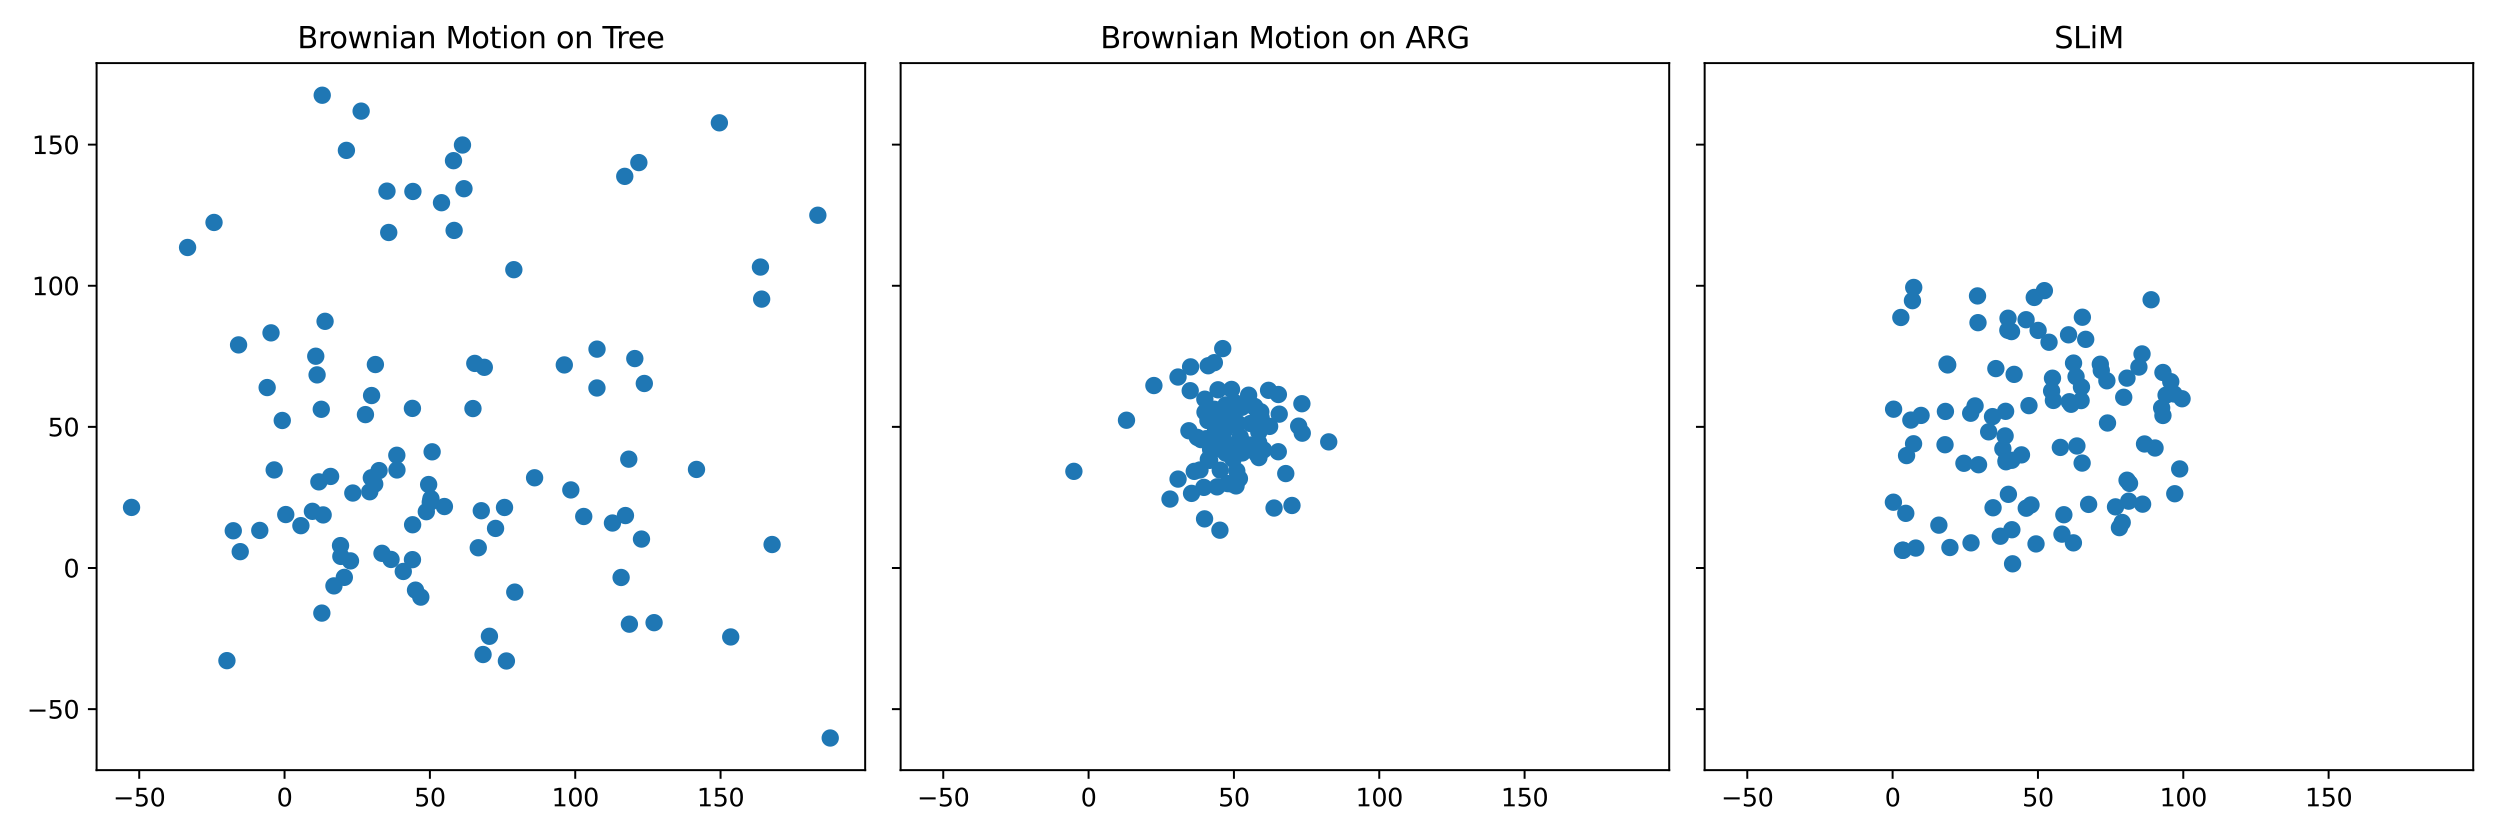 <?xml version="1.0" encoding="utf-8" standalone="no"?>
<!DOCTYPE svg PUBLIC "-//W3C//DTD SVG 1.1//EN"
  "http://www.w3.org/Graphics/SVG/1.1/DTD/svg11.dtd">
<svg xmlns:xlink="http://www.w3.org/1999/xlink" width="1008pt" height="338.4pt" viewBox="0 0 1008 338.4" xmlns="http://www.w3.org/2000/svg" version="1.1">
 <defs>
  <style type="text/css">*{stroke-linejoin: round; stroke-linecap: butt}</style>
 </defs>
 <g id="figure_1">
  <g id="patch_1">
   <path d="M 0 338.4 
L 1008 338.4 
L 1008 0 
L 0 0 
z
" style="fill: #ffffff"/>
  </g>
  <g id="axes_1">
   <g id="patch_2">
    <path d="M 38.95 310.52 
L 348.833 310.52 
L 348.833 25.44 
L 38.95 25.44 
z
" style="fill: #ffffff"/>
   </g>
   <g id="PathCollection_1">
    <defs>
     <path id="m8c7a6b0a74" d="M 0 3 
C 0.796 3 1.559 2.684 2.121 2.121 
C 2.684 1.559 3 0.796 3 0 
C 3 -0.796 2.684 -1.559 2.121 -2.121 
C 1.559 -2.684 0.796 -3 0 -3 
C -0.796 -3 -1.559 -2.684 -2.121 -2.121 
C -2.684 -1.559 -3 -0.796 -3 0 
C -3 0.796 -2.684 1.559 -2.121 2.121 
C -1.559 2.684 -0.796 3 0 3 
z
" style="stroke: #1f77b4"/>
    </defs>
    <g clip-path="url(#p01e531f5da)">
     <use xlink:href="#m8c7a6b0a74" x="134.645" y="236.227" style="fill: #1f77b4; stroke: #1f77b4"/>
     <use xlink:href="#m8c7a6b0a74" x="251.903" y="71.11" style="fill: #1f77b4; stroke: #1f77b4"/>
     <use xlink:href="#m8c7a6b0a74" x="125.964" y="206.168" style="fill: #1f77b4; stroke: #1f77b4"/>
     <use xlink:href="#m8c7a6b0a74" x="230.157" y="197.541" style="fill: #1f77b4; stroke: #1f77b4"/>
     <use xlink:href="#m8c7a6b0a74" x="179.183" y="204.231" style="fill: #1f77b4; stroke: #1f77b4"/>
     <use xlink:href="#m8c7a6b0a74" x="192.837" y="220.854" style="fill: #1f77b4; stroke: #1f77b4"/>
     <use xlink:href="#m8c7a6b0a74" x="113.808" y="169.538" style="fill: #1f77b4; stroke: #1f77b4"/>
     <use xlink:href="#m8c7a6b0a74" x="186.469" y="58.467" style="fill: #1f77b4; stroke: #1f77b4"/>
     <use xlink:href="#m8c7a6b0a74" x="121.318" y="211.947" style="fill: #1f77b4; stroke: #1f77b4"/>
     <use xlink:href="#m8c7a6b0a74" x="156.738" y="93.738" style="fill: #1f77b4; stroke: #1f77b4"/>
     <use xlink:href="#m8c7a6b0a74" x="167.536" y="237.945" style="fill: #1f77b4; stroke: #1f77b4"/>
     <use xlink:href="#m8c7a6b0a74" x="207.18" y="108.737" style="fill: #1f77b4; stroke: #1f77b4"/>
     <use xlink:href="#m8c7a6b0a74" x="131.069" y="129.558" style="fill: #1f77b4; stroke: #1f77b4"/>
     <use xlink:href="#m8c7a6b0a74" x="194.055" y="205.924" style="fill: #1f77b4; stroke: #1f77b4"/>
     <use xlink:href="#m8c7a6b0a74" x="240.716" y="140.774" style="fill: #1f77b4; stroke: #1f77b4"/>
     <use xlink:href="#m8c7a6b0a74" x="91.498" y="266.372" style="fill: #1f77b4; stroke: #1f77b4"/>
     <use xlink:href="#m8c7a6b0a74" x="115.221" y="207.466" style="fill: #1f77b4; stroke: #1f77b4"/>
     <use xlink:href="#m8c7a6b0a74" x="280.826" y="189.275" style="fill: #1f77b4; stroke: #1f77b4"/>
     <use xlink:href="#m8c7a6b0a74" x="139.672" y="60.631" style="fill: #1f77b4; stroke: #1f77b4"/>
     <use xlink:href="#m8c7a6b0a74" x="174.234" y="182.175" style="fill: #1f77b4; stroke: #1f77b4"/>
     <use xlink:href="#m8c7a6b0a74" x="147.345" y="167.17" style="fill: #1f77b4; stroke: #1f77b4"/>
     <use xlink:href="#m8c7a6b0a74" x="157.662" y="225.567" style="fill: #1f77b4; stroke: #1f77b4"/>
     <use xlink:href="#m8c7a6b0a74" x="235.363" y="208.247" style="fill: #1f77b4; stroke: #1f77b4"/>
     <use xlink:href="#m8c7a6b0a74" x="149.717" y="192.642" style="fill: #1f77b4; stroke: #1f77b4"/>
     <use xlink:href="#m8c7a6b0a74" x="190.698" y="164.731" style="fill: #1f77b4; stroke: #1f77b4"/>
     <use xlink:href="#m8c7a6b0a74" x="129.922" y="38.398" style="fill: #1f77b4; stroke: #1f77b4"/>
     <use xlink:href="#m8c7a6b0a74" x="169.67" y="240.756" style="fill: #1f77b4; stroke: #1f77b4"/>
     <use xlink:href="#m8c7a6b0a74" x="182.853" y="64.783" style="fill: #1f77b4; stroke: #1f77b4"/>
     <use xlink:href="#m8c7a6b0a74" x="171.889" y="206.314" style="fill: #1f77b4; stroke: #1f77b4"/>
     <use xlink:href="#m8c7a6b0a74" x="94.057" y="214.001" style="fill: #1f77b4; stroke: #1f77b4"/>
     <use xlink:href="#m8c7a6b0a74" x="253.522" y="185.136" style="fill: #1f77b4; stroke: #1f77b4"/>
     <use xlink:href="#m8c7a6b0a74" x="145.612" y="44.806" style="fill: #1f77b4; stroke: #1f77b4"/>
     <use xlink:href="#m8c7a6b0a74" x="166.481" y="77.196" style="fill: #1f77b4; stroke: #1f77b4"/>
     <use xlink:href="#m8c7a6b0a74" x="173.484" y="202.505" style="fill: #1f77b4; stroke: #1f77b4"/>
     <use xlink:href="#m8c7a6b0a74" x="204.184" y="266.51" style="fill: #1f77b4; stroke: #1f77b4"/>
     <use xlink:href="#m8c7a6b0a74" x="138.832" y="232.797" style="fill: #1f77b4; stroke: #1f77b4"/>
     <use xlink:href="#m8c7a6b0a74" x="173.764" y="201.065" style="fill: #1f77b4; stroke: #1f77b4"/>
     <use xlink:href="#m8c7a6b0a74" x="199.807" y="213.055" style="fill: #1f77b4; stroke: #1f77b4"/>
     <use xlink:href="#m8c7a6b0a74" x="263.725" y="251.058" style="fill: #1f77b4; stroke: #1f77b4"/>
     <use xlink:href="#m8c7a6b0a74" x="162.601" y="230.412" style="fill: #1f77b4; stroke: #1f77b4"/>
     <use xlink:href="#m8c7a6b0a74" x="133.301" y="192.1" style="fill: #1f77b4; stroke: #1f77b4"/>
     <use xlink:href="#m8c7a6b0a74" x="156.029" y="77.065" style="fill: #1f77b4; stroke: #1f77b4"/>
     <use xlink:href="#m8c7a6b0a74" x="151.086" y="195.172" style="fill: #1f77b4; stroke: #1f77b4"/>
     <use xlink:href="#m8c7a6b0a74" x="191.439" y="146.526" style="fill: #1f77b4; stroke: #1f77b4"/>
     <use xlink:href="#m8c7a6b0a74" x="172.831" y="195.365" style="fill: #1f77b4; stroke: #1f77b4"/>
     <use xlink:href="#m8c7a6b0a74" x="307.096" y="120.602" style="fill: #1f77b4; stroke: #1f77b4"/>
     <use xlink:href="#m8c7a6b0a74" x="246.943" y="210.882" style="fill: #1f77b4; stroke: #1f77b4"/>
     <use xlink:href="#m8c7a6b0a74" x="86.293" y="89.692" style="fill: #1f77b4; stroke: #1f77b4"/>
     <use xlink:href="#m8c7a6b0a74" x="141.322" y="226.154" style="fill: #1f77b4; stroke: #1f77b4"/>
     <use xlink:href="#m8c7a6b0a74" x="109.274" y="134.209" style="fill: #1f77b4; stroke: #1f77b4"/>
     <use xlink:href="#m8c7a6b0a74" x="329.757" y="86.783" style="fill: #1f77b4; stroke: #1f77b4"/>
     <use xlink:href="#m8c7a6b0a74" x="166.367" y="211.577" style="fill: #1f77b4; stroke: #1f77b4"/>
     <use xlink:href="#m8c7a6b0a74" x="142.257" y="198.791" style="fill: #1f77b4; stroke: #1f77b4"/>
     <use xlink:href="#m8c7a6b0a74" x="240.688" y="156.432" style="fill: #1f77b4; stroke: #1f77b4"/>
     <use xlink:href="#m8c7a6b0a74" x="137.3" y="219.978" style="fill: #1f77b4; stroke: #1f77b4"/>
     <use xlink:href="#m8c7a6b0a74" x="203.42" y="204.611" style="fill: #1f77b4; stroke: #1f77b4"/>
     <use xlink:href="#m8c7a6b0a74" x="311.308" y="219.549" style="fill: #1f77b4; stroke: #1f77b4"/>
     <use xlink:href="#m8c7a6b0a74" x="166.305" y="225.649" style="fill: #1f77b4; stroke: #1f77b4"/>
     <use xlink:href="#m8c7a6b0a74" x="130.293" y="207.614" style="fill: #1f77b4; stroke: #1f77b4"/>
     <use xlink:href="#m8c7a6b0a74" x="96.192" y="139.063" style="fill: #1f77b4; stroke: #1f77b4"/>
     <use xlink:href="#m8c7a6b0a74" x="294.628" y="256.817" style="fill: #1f77b4; stroke: #1f77b4"/>
     <use xlink:href="#m8c7a6b0a74" x="187.07" y="76.086" style="fill: #1f77b4; stroke: #1f77b4"/>
     <use xlink:href="#m8c7a6b0a74" x="253.77" y="251.667" style="fill: #1f77b4; stroke: #1f77b4"/>
     <use xlink:href="#m8c7a6b0a74" x="178.015" y="81.73" style="fill: #1f77b4; stroke: #1f77b4"/>
     <use xlink:href="#m8c7a6b0a74" x="207.556" y="238.74" style="fill: #1f77b4; stroke: #1f77b4"/>
     <use xlink:href="#m8c7a6b0a74" x="252.18" y="207.867" style="fill: #1f77b4; stroke: #1f77b4"/>
     <use xlink:href="#m8c7a6b0a74" x="255.956" y="144.572" style="fill: #1f77b4; stroke: #1f77b4"/>
     <use xlink:href="#m8c7a6b0a74" x="194.763" y="263.905" style="fill: #1f77b4; stroke: #1f77b4"/>
     <use xlink:href="#m8c7a6b0a74" x="53.036" y="204.587" style="fill: #1f77b4; stroke: #1f77b4"/>
     <use xlink:href="#m8c7a6b0a74" x="107.718" y="156.264" style="fill: #1f77b4; stroke: #1f77b4"/>
     <use xlink:href="#m8c7a6b0a74" x="183.105" y="92.907" style="fill: #1f77b4; stroke: #1f77b4"/>
     <use xlink:href="#m8c7a6b0a74" x="128.575" y="194.284" style="fill: #1f77b4; stroke: #1f77b4"/>
     <use xlink:href="#m8c7a6b0a74" x="227.527" y="147.137" style="fill: #1f77b4; stroke: #1f77b4"/>
     <use xlink:href="#m8c7a6b0a74" x="104.743" y="213.869" style="fill: #1f77b4; stroke: #1f77b4"/>
     <use xlink:href="#m8c7a6b0a74" x="129.537" y="165.028" style="fill: #1f77b4; stroke: #1f77b4"/>
     <use xlink:href="#m8c7a6b0a74" x="151.354" y="146.98" style="fill: #1f77b4; stroke: #1f77b4"/>
     <use xlink:href="#m8c7a6b0a74" x="75.632" y="99.787" style="fill: #1f77b4; stroke: #1f77b4"/>
     <use xlink:href="#m8c7a6b0a74" x="110.556" y="189.479" style="fill: #1f77b4; stroke: #1f77b4"/>
     <use xlink:href="#m8c7a6b0a74" x="149.082" y="198.276" style="fill: #1f77b4; stroke: #1f77b4"/>
     <use xlink:href="#m8c7a6b0a74" x="127.314" y="143.632" style="fill: #1f77b4; stroke: #1f77b4"/>
     <use xlink:href="#m8c7a6b0a74" x="257.585" y="65.553" style="fill: #1f77b4; stroke: #1f77b4"/>
     <use xlink:href="#m8c7a6b0a74" x="195.27" y="148.1" style="fill: #1f77b4; stroke: #1f77b4"/>
     <use xlink:href="#m8c7a6b0a74" x="259.786" y="154.621" style="fill: #1f77b4; stroke: #1f77b4"/>
     <use xlink:href="#m8c7a6b0a74" x="215.548" y="192.642" style="fill: #1f77b4; stroke: #1f77b4"/>
     <use xlink:href="#m8c7a6b0a74" x="159.997" y="183.565" style="fill: #1f77b4; stroke: #1f77b4"/>
     <use xlink:href="#m8c7a6b0a74" x="290.051" y="49.518" style="fill: #1f77b4; stroke: #1f77b4"/>
     <use xlink:href="#m8c7a6b0a74" x="152.841" y="189.743" style="fill: #1f77b4; stroke: #1f77b4"/>
     <use xlink:href="#m8c7a6b0a74" x="160.048" y="189.487" style="fill: #1f77b4; stroke: #1f77b4"/>
     <use xlink:href="#m8c7a6b0a74" x="137.431" y="224.338" style="fill: #1f77b4; stroke: #1f77b4"/>
     <use xlink:href="#m8c7a6b0a74" x="166.287" y="164.663" style="fill: #1f77b4; stroke: #1f77b4"/>
     <use xlink:href="#m8c7a6b0a74" x="250.431" y="232.837" style="fill: #1f77b4; stroke: #1f77b4"/>
     <use xlink:href="#m8c7a6b0a74" x="96.86" y="222.424" style="fill: #1f77b4; stroke: #1f77b4"/>
     <use xlink:href="#m8c7a6b0a74" x="149.825" y="159.478" style="fill: #1f77b4; stroke: #1f77b4"/>
     <use xlink:href="#m8c7a6b0a74" x="127.848" y="151.151" style="fill: #1f77b4; stroke: #1f77b4"/>
     <use xlink:href="#m8c7a6b0a74" x="197.338" y="256.55" style="fill: #1f77b4; stroke: #1f77b4"/>
     <use xlink:href="#m8c7a6b0a74" x="334.748" y="297.562" style="fill: #1f77b4; stroke: #1f77b4"/>
     <use xlink:href="#m8c7a6b0a74" x="306.612" y="107.675" style="fill: #1f77b4; stroke: #1f77b4"/>
     <use xlink:href="#m8c7a6b0a74" x="129.766" y="247.2" style="fill: #1f77b4; stroke: #1f77b4"/>
     <use xlink:href="#m8c7a6b0a74" x="258.643" y="217.356" style="fill: #1f77b4; stroke: #1f77b4"/>
     <use xlink:href="#m8c7a6b0a74" x="154.012" y="223.098" style="fill: #1f77b4; stroke: #1f77b4"/>
    </g>
   </g>
   <g id="matplotlib.axis_1">
    <g id="xtick_1">
     <g id="line2d_1">
      <defs>
       <path id="m367eb79c1e" d="M 0 0 
L 0 3.5 
" style="stroke: #000000; stroke-width: 0.8"/>
      </defs>
      <g>
       <use xlink:href="#m367eb79c1e" x="56.135" y="310.52" style="stroke: #000000; stroke-width: 0.8"/>
      </g>
     </g>
     <g id="text_1">
      <!-- −50 -->
      <g transform="translate(45.582 325.118) scale(0.1 -0.1)">
       <defs>
        <path id="DejaVuSans-2212" d="M 678 2272 
L 4684 2272 
L 4684 1741 
L 678 1741 
L 678 2272 
z
" transform="scale(0.016)"/>
        <path id="DejaVuSans-35" d="M 691 4666 
L 3169 4666 
L 3169 4134 
L 1269 4134 
L 1269 2991 
Q 1406 3038 1543 3061 
Q 1681 3084 1819 3084 
Q 2600 3084 3056 2656 
Q 3513 2228 3513 1497 
Q 3513 744 3044 326 
Q 2575 -91 1722 -91 
Q 1428 -91 1123 -41 
Q 819 9 494 109 
L 494 744 
Q 775 591 1075 516 
Q 1375 441 1709 441 
Q 2250 441 2565 725 
Q 2881 1009 2881 1497 
Q 2881 1984 2565 2268 
Q 2250 2553 1709 2553 
Q 1456 2553 1204 2497 
Q 953 2441 691 2322 
L 691 4666 
z
" transform="scale(0.016)"/>
        <path id="DejaVuSans-30" d="M 2034 4250 
Q 1547 4250 1301 3770 
Q 1056 3291 1056 2328 
Q 1056 1369 1301 889 
Q 1547 409 2034 409 
Q 2525 409 2770 889 
Q 3016 1369 3016 2328 
Q 3016 3291 2770 3770 
Q 2525 4250 2034 4250 
z
M 2034 4750 
Q 2819 4750 3233 4129 
Q 3647 3509 3647 2328 
Q 3647 1150 3233 529 
Q 2819 -91 2034 -91 
Q 1250 -91 836 529 
Q 422 1150 422 2328 
Q 422 3509 836 4129 
Q 1250 4750 2034 4750 
z
" transform="scale(0.016)"/>
       </defs>
       <use xlink:href="#DejaVuSans-2212"/>
       <use xlink:href="#DejaVuSans-35" x="83.789"/>
       <use xlink:href="#DejaVuSans-30" x="147.412"/>
      </g>
     </g>
    </g>
    <g id="xtick_2">
     <g id="line2d_2">
      <g>
       <use xlink:href="#m367eb79c1e" x="114.734" y="310.52" style="stroke: #000000; stroke-width: 0.8"/>
      </g>
     </g>
     <g id="text_2">
      <!-- 0 -->
      <g transform="translate(111.553 325.118) scale(0.1 -0.1)">
       <use xlink:href="#DejaVuSans-30"/>
      </g>
     </g>
    </g>
    <g id="xtick_3">
     <g id="line2d_3">
      <g>
       <use xlink:href="#m367eb79c1e" x="173.334" y="310.52" style="stroke: #000000; stroke-width: 0.8"/>
      </g>
     </g>
     <g id="text_3">
      <!-- 50 -->
      <g transform="translate(166.971 325.118) scale(0.1 -0.1)">
       <use xlink:href="#DejaVuSans-35"/>
       <use xlink:href="#DejaVuSans-30" x="63.623"/>
      </g>
     </g>
    </g>
    <g id="xtick_4">
     <g id="line2d_4">
      <g>
       <use xlink:href="#m367eb79c1e" x="231.934" y="310.52" style="stroke: #000000; stroke-width: 0.8"/>
      </g>
     </g>
     <g id="text_4">
      <!-- 100 -->
      <g transform="translate(222.39 325.118) scale(0.1 -0.1)">
       <defs>
        <path id="DejaVuSans-31" d="M 794 531 
L 1825 531 
L 1825 4091 
L 703 3866 
L 703 4441 
L 1819 4666 
L 2450 4666 
L 2450 531 
L 3481 531 
L 3481 0 
L 794 0 
L 794 531 
z
" transform="scale(0.016)"/>
       </defs>
       <use xlink:href="#DejaVuSans-31"/>
       <use xlink:href="#DejaVuSans-30" x="63.623"/>
       <use xlink:href="#DejaVuSans-30" x="127.246"/>
      </g>
     </g>
    </g>
    <g id="xtick_5">
     <g id="line2d_5">
      <g>
       <use xlink:href="#m367eb79c1e" x="290.533" y="310.52" style="stroke: #000000; stroke-width: 0.8"/>
      </g>
     </g>
     <g id="text_5">
      <!-- 150 -->
      <g transform="translate(280.99 325.118) scale(0.1 -0.1)">
       <use xlink:href="#DejaVuSans-31"/>
       <use xlink:href="#DejaVuSans-35" x="63.623"/>
       <use xlink:href="#DejaVuSans-30" x="127.246"/>
      </g>
     </g>
    </g>
   </g>
   <g id="matplotlib.axis_2">
    <g id="ytick_1">
     <g id="line2d_6">
      <defs>
       <path id="m4fe6e2a611" d="M 0 0 
L -3.5 0 
" style="stroke: #000000; stroke-width: 0.8"/>
      </defs>
      <g>
       <use xlink:href="#m4fe6e2a611" x="38.95" y="285.928" style="stroke: #000000; stroke-width: 0.8"/>
      </g>
     </g>
     <g id="text_6">
      <!-- −50 -->
      <g transform="translate(10.845 289.727) scale(0.1 -0.1)">
       <use xlink:href="#DejaVuSans-2212"/>
       <use xlink:href="#DejaVuSans-35" x="83.789"/>
       <use xlink:href="#DejaVuSans-30" x="147.412"/>
      </g>
     </g>
    </g>
    <g id="ytick_2">
     <g id="line2d_7">
      <g>
       <use xlink:href="#m4fe6e2a611" x="38.95" y="229.025" style="stroke: #000000; stroke-width: 0.8"/>
      </g>
     </g>
     <g id="text_7">
      <!-- 0 -->
      <g transform="translate(25.587 232.824) scale(0.1 -0.1)">
       <use xlink:href="#DejaVuSans-30"/>
      </g>
     </g>
    </g>
    <g id="ytick_3">
     <g id="line2d_8">
      <g>
       <use xlink:href="#m4fe6e2a611" x="38.95" y="172.122" style="stroke: #000000; stroke-width: 0.8"/>
      </g>
     </g>
     <g id="text_8">
      <!-- 50 -->
      <g transform="translate(19.225 175.921) scale(0.1 -0.1)">
       <use xlink:href="#DejaVuSans-35"/>
       <use xlink:href="#DejaVuSans-30" x="63.623"/>
      </g>
     </g>
    </g>
    <g id="ytick_4">
     <g id="line2d_9">
      <g>
       <use xlink:href="#m4fe6e2a611" x="38.95" y="115.219" style="stroke: #000000; stroke-width: 0.8"/>
      </g>
     </g>
     <g id="text_9">
      <!-- 100 -->
      <g transform="translate(12.863 119.018) scale(0.1 -0.1)">
       <use xlink:href="#DejaVuSans-31"/>
       <use xlink:href="#DejaVuSans-30" x="63.623"/>
       <use xlink:href="#DejaVuSans-30" x="127.246"/>
      </g>
     </g>
    </g>
    <g id="ytick_5">
     <g id="line2d_10">
      <g>
       <use xlink:href="#m4fe6e2a611" x="38.95" y="58.315" style="stroke: #000000; stroke-width: 0.8"/>
      </g>
     </g>
     <g id="text_10">
      <!-- 150 -->
      <g transform="translate(12.863 62.115) scale(0.1 -0.1)">
       <use xlink:href="#DejaVuSans-31"/>
       <use xlink:href="#DejaVuSans-35" x="63.623"/>
       <use xlink:href="#DejaVuSans-30" x="127.246"/>
      </g>
     </g>
    </g>
   </g>
   <g id="patch_3">
    <path d="M 38.95 310.52 
L 38.95 25.44 
" style="fill: none; stroke: #000000; stroke-width: 0.8; stroke-linejoin: miter; stroke-linecap: square"/>
   </g>
   <g id="patch_4">
    <path d="M 348.833 310.52 
L 348.833 25.44 
" style="fill: none; stroke: #000000; stroke-width: 0.8; stroke-linejoin: miter; stroke-linecap: square"/>
   </g>
   <g id="patch_5">
    <path d="M 38.95 310.52 
L 348.833 310.52 
" style="fill: none; stroke: #000000; stroke-width: 0.8; stroke-linejoin: miter; stroke-linecap: square"/>
   </g>
   <g id="patch_6">
    <path d="M 38.95 25.44 
L 348.833 25.44 
" style="fill: none; stroke: #000000; stroke-width: 0.8; stroke-linejoin: miter; stroke-linecap: square"/>
   </g>
   <g id="text_11">
    <!-- Brownian Motion on Tree -->
    <g transform="translate(119.886 19.44) scale(0.12 -0.12)">
     <defs>
      <path id="DejaVuSans-42" d="M 1259 2228 
L 1259 519 
L 2272 519 
Q 2781 519 3026 730 
Q 3272 941 3272 1375 
Q 3272 1813 3026 2020 
Q 2781 2228 2272 2228 
L 1259 2228 
z
M 1259 4147 
L 1259 2741 
L 2194 2741 
Q 2656 2741 2882 2914 
Q 3109 3088 3109 3444 
Q 3109 3797 2882 3972 
Q 2656 4147 2194 4147 
L 1259 4147 
z
M 628 4666 
L 2241 4666 
Q 2963 4666 3353 4366 
Q 3744 4066 3744 3513 
Q 3744 3084 3544 2831 
Q 3344 2578 2956 2516 
Q 3422 2416 3680 2098 
Q 3938 1781 3938 1306 
Q 3938 681 3513 340 
Q 3088 0 2303 0 
L 628 0 
L 628 4666 
z
" transform="scale(0.016)"/>
      <path id="DejaVuSans-72" d="M 2631 2963 
Q 2534 3019 2420 3045 
Q 2306 3072 2169 3072 
Q 1681 3072 1420 2755 
Q 1159 2438 1159 1844 
L 1159 0 
L 581 0 
L 581 3500 
L 1159 3500 
L 1159 2956 
Q 1341 3275 1631 3429 
Q 1922 3584 2338 3584 
Q 2397 3584 2469 3576 
Q 2541 3569 2628 3553 
L 2631 2963 
z
" transform="scale(0.016)"/>
      <path id="DejaVuSans-6f" d="M 1959 3097 
Q 1497 3097 1228 2736 
Q 959 2375 959 1747 
Q 959 1119 1226 758 
Q 1494 397 1959 397 
Q 2419 397 2687 759 
Q 2956 1122 2956 1747 
Q 2956 2369 2687 2733 
Q 2419 3097 1959 3097 
z
M 1959 3584 
Q 2709 3584 3137 3096 
Q 3566 2609 3566 1747 
Q 3566 888 3137 398 
Q 2709 -91 1959 -91 
Q 1206 -91 779 398 
Q 353 888 353 1747 
Q 353 2609 779 3096 
Q 1206 3584 1959 3584 
z
" transform="scale(0.016)"/>
      <path id="DejaVuSans-77" d="M 269 3500 
L 844 3500 
L 1563 769 
L 2278 3500 
L 2956 3500 
L 3675 769 
L 4391 3500 
L 4966 3500 
L 4050 0 
L 3372 0 
L 2619 2869 
L 1863 0 
L 1184 0 
L 269 3500 
z
" transform="scale(0.016)"/>
      <path id="DejaVuSans-6e" d="M 3513 2113 
L 3513 0 
L 2938 0 
L 2938 2094 
Q 2938 2591 2744 2837 
Q 2550 3084 2163 3084 
Q 1697 3084 1428 2787 
Q 1159 2491 1159 1978 
L 1159 0 
L 581 0 
L 581 3500 
L 1159 3500 
L 1159 2956 
Q 1366 3272 1645 3428 
Q 1925 3584 2291 3584 
Q 2894 3584 3203 3211 
Q 3513 2838 3513 2113 
z
" transform="scale(0.016)"/>
      <path id="DejaVuSans-69" d="M 603 3500 
L 1178 3500 
L 1178 0 
L 603 0 
L 603 3500 
z
M 603 4863 
L 1178 4863 
L 1178 4134 
L 603 4134 
L 603 4863 
z
" transform="scale(0.016)"/>
      <path id="DejaVuSans-61" d="M 2194 1759 
Q 1497 1759 1228 1600 
Q 959 1441 959 1056 
Q 959 750 1161 570 
Q 1363 391 1709 391 
Q 2188 391 2477 730 
Q 2766 1069 2766 1631 
L 2766 1759 
L 2194 1759 
z
M 3341 1997 
L 3341 0 
L 2766 0 
L 2766 531 
Q 2569 213 2275 61 
Q 1981 -91 1556 -91 
Q 1019 -91 701 211 
Q 384 513 384 1019 
Q 384 1609 779 1909 
Q 1175 2209 1959 2209 
L 2766 2209 
L 2766 2266 
Q 2766 2663 2505 2880 
Q 2244 3097 1772 3097 
Q 1472 3097 1187 3025 
Q 903 2953 641 2809 
L 641 3341 
Q 956 3463 1253 3523 
Q 1550 3584 1831 3584 
Q 2591 3584 2966 3190 
Q 3341 2797 3341 1997 
z
" transform="scale(0.016)"/>
      <path id="DejaVuSans-20" transform="scale(0.016)"/>
      <path id="DejaVuSans-4d" d="M 628 4666 
L 1569 4666 
L 2759 1491 
L 3956 4666 
L 4897 4666 
L 4897 0 
L 4281 0 
L 4281 4097 
L 3078 897 
L 2444 897 
L 1241 4097 
L 1241 0 
L 628 0 
L 628 4666 
z
" transform="scale(0.016)"/>
      <path id="DejaVuSans-74" d="M 1172 4494 
L 1172 3500 
L 2356 3500 
L 2356 3053 
L 1172 3053 
L 1172 1153 
Q 1172 725 1289 603 
Q 1406 481 1766 481 
L 2356 481 
L 2356 0 
L 1766 0 
Q 1100 0 847 248 
Q 594 497 594 1153 
L 594 3053 
L 172 3053 
L 172 3500 
L 594 3500 
L 594 4494 
L 1172 4494 
z
" transform="scale(0.016)"/>
      <path id="DejaVuSans-54" d="M -19 4666 
L 3928 4666 
L 3928 4134 
L 2272 4134 
L 2272 0 
L 1638 0 
L 1638 4134 
L -19 4134 
L -19 4666 
z
" transform="scale(0.016)"/>
      <path id="DejaVuSans-65" d="M 3597 1894 
L 3597 1613 
L 953 1613 
Q 991 1019 1311 708 
Q 1631 397 2203 397 
Q 2534 397 2845 478 
Q 3156 559 3463 722 
L 3463 178 
Q 3153 47 2828 -22 
Q 2503 -91 2169 -91 
Q 1331 -91 842 396 
Q 353 884 353 1716 
Q 353 2575 817 3079 
Q 1281 3584 2069 3584 
Q 2775 3584 3186 3129 
Q 3597 2675 3597 1894 
z
M 3022 2063 
Q 3016 2534 2758 2815 
Q 2500 3097 2075 3097 
Q 1594 3097 1305 2825 
Q 1016 2553 972 2059 
L 3022 2063 
z
" transform="scale(0.016)"/>
     </defs>
     <use xlink:href="#DejaVuSans-42"/>
     <use xlink:href="#DejaVuSans-72" x="68.604"/>
     <use xlink:href="#DejaVuSans-6f" x="107.467"/>
     <use xlink:href="#DejaVuSans-77" x="168.648"/>
     <use xlink:href="#DejaVuSans-6e" x="250.436"/>
     <use xlink:href="#DejaVuSans-69" x="313.814"/>
     <use xlink:href="#DejaVuSans-61" x="341.598"/>
     <use xlink:href="#DejaVuSans-6e" x="402.877"/>
     <use xlink:href="#DejaVuSans-20" x="466.256"/>
     <use xlink:href="#DejaVuSans-4d" x="498.043"/>
     <use xlink:href="#DejaVuSans-6f" x="584.322"/>
     <use xlink:href="#DejaVuSans-74" x="645.504"/>
     <use xlink:href="#DejaVuSans-69" x="684.713"/>
     <use xlink:href="#DejaVuSans-6f" x="712.496"/>
     <use xlink:href="#DejaVuSans-6e" x="773.678"/>
     <use xlink:href="#DejaVuSans-20" x="837.057"/>
     <use xlink:href="#DejaVuSans-6f" x="868.844"/>
     <use xlink:href="#DejaVuSans-6e" x="930.025"/>
     <use xlink:href="#DejaVuSans-20" x="993.404"/>
     <use xlink:href="#DejaVuSans-54" x="1025.191"/>
     <use xlink:href="#DejaVuSans-72" x="1071.525"/>
     <use xlink:href="#DejaVuSans-65" x="1110.389"/>
     <use xlink:href="#DejaVuSans-65" x="1171.912"/>
    </g>
   </g>
  </g>
  <g id="axes_2">
   <g id="patch_7">
    <path d="M 363.133 310.52 
L 673.017 310.52 
L 673.017 25.44 
L 363.133 25.44 
z
" style="fill: #ffffff"/>
   </g>
   <g id="PathCollection_2">
    <g clip-path="url(#p32c83589d4)">
     <use xlink:href="#m8c7a6b0a74" x="492.007" y="189.579" style="fill: #1f77b4; stroke: #1f77b4"/>
     <use xlink:href="#m8c7a6b0a74" x="483.832" y="189.49" style="fill: #1f77b4; stroke: #1f77b4"/>
     <use xlink:href="#m8c7a6b0a74" x="481.53" y="190.059" style="fill: #1f77b4; stroke: #1f77b4"/>
     <use xlink:href="#m8c7a6b0a74" x="485.414" y="196.512" style="fill: #1f77b4; stroke: #1f77b4"/>
     <use xlink:href="#m8c7a6b0a74" x="515.402" y="182.138" style="fill: #1f77b4; stroke: #1f77b4"/>
     <use xlink:href="#m8c7a6b0a74" x="432.991" y="190.05" style="fill: #1f77b4; stroke: #1f77b4"/>
     <use xlink:href="#m8c7a6b0a74" x="497.964" y="162.398" style="fill: #1f77b4; stroke: #1f77b4"/>
     <use xlink:href="#m8c7a6b0a74" x="523.626" y="171.819" style="fill: #1f77b4; stroke: #1f77b4"/>
     <use xlink:href="#m8c7a6b0a74" x="486.354" y="176.882" style="fill: #1f77b4; stroke: #1f77b4"/>
     <use xlink:href="#m8c7a6b0a74" x="497.164" y="185.167" style="fill: #1f77b4; stroke: #1f77b4"/>
     <use xlink:href="#m8c7a6b0a74" x="495.02" y="194.996" style="fill: #1f77b4; stroke: #1f77b4"/>
     <use xlink:href="#m8c7a6b0a74" x="500.356" y="179.988" style="fill: #1f77b4; stroke: #1f77b4"/>
     <use xlink:href="#m8c7a6b0a74" x="503.445" y="159.342" style="fill: #1f77b4; stroke: #1f77b4"/>
     <use xlink:href="#m8c7a6b0a74" x="497.824" y="182.354" style="fill: #1f77b4; stroke: #1f77b4"/>
     <use xlink:href="#m8c7a6b0a74" x="494.276" y="163.277" style="fill: #1f77b4; stroke: #1f77b4"/>
     <use xlink:href="#m8c7a6b0a74" x="490.716" y="196.306" style="fill: #1f77b4; stroke: #1f77b4"/>
     <use xlink:href="#m8c7a6b0a74" x="487.207" y="185.214" style="fill: #1f77b4; stroke: #1f77b4"/>
     <use xlink:href="#m8c7a6b0a74" x="492.827" y="167.207" style="fill: #1f77b4; stroke: #1f77b4"/>
     <use xlink:href="#m8c7a6b0a74" x="500.701" y="164.239" style="fill: #1f77b4; stroke: #1f77b4"/>
     <use xlink:href="#m8c7a6b0a74" x="496.551" y="157.015" style="fill: #1f77b4; stroke: #1f77b4"/>
     <use xlink:href="#m8c7a6b0a74" x="485.68" y="209.212" style="fill: #1f77b4; stroke: #1f77b4"/>
     <use xlink:href="#m8c7a6b0a74" x="488.611" y="177.923" style="fill: #1f77b4; stroke: #1f77b4"/>
     <use xlink:href="#m8c7a6b0a74" x="524.922" y="162.781" style="fill: #1f77b4; stroke: #1f77b4"/>
     <use xlink:href="#m8c7a6b0a74" x="507.549" y="174.22" style="fill: #1f77b4; stroke: #1f77b4"/>
     <use xlink:href="#m8c7a6b0a74" x="493.003" y="140.555" style="fill: #1f77b4; stroke: #1f77b4"/>
     <use xlink:href="#m8c7a6b0a74" x="504.045" y="179.452" style="fill: #1f77b4; stroke: #1f77b4"/>
     <use xlink:href="#m8c7a6b0a74" x="499.947" y="179.306" style="fill: #1f77b4; stroke: #1f77b4"/>
     <use xlink:href="#m8c7a6b0a74" x="509.488" y="181.409" style="fill: #1f77b4; stroke: #1f77b4"/>
     <use xlink:href="#m8c7a6b0a74" x="489.38" y="166.75" style="fill: #1f77b4; stroke: #1f77b4"/>
     <use xlink:href="#m8c7a6b0a74" x="489.625" y="146.226" style="fill: #1f77b4; stroke: #1f77b4"/>
     <use xlink:href="#m8c7a6b0a74" x="494.696" y="178.91" style="fill: #1f77b4; stroke: #1f77b4"/>
     <use xlink:href="#m8c7a6b0a74" x="496.478" y="164.835" style="fill: #1f77b4; stroke: #1f77b4"/>
     <use xlink:href="#m8c7a6b0a74" x="502.165" y="180.372" style="fill: #1f77b4; stroke: #1f77b4"/>
     <use xlink:href="#m8c7a6b0a74" x="505.486" y="163.915" style="fill: #1f77b4; stroke: #1f77b4"/>
     <use xlink:href="#m8c7a6b0a74" x="535.745" y="178.164" style="fill: #1f77b4; stroke: #1f77b4"/>
     <use xlink:href="#m8c7a6b0a74" x="479.9" y="157.533" style="fill: #1f77b4; stroke: #1f77b4"/>
     <use xlink:href="#m8c7a6b0a74" x="493.819" y="173.457" style="fill: #1f77b4; stroke: #1f77b4"/>
     <use xlink:href="#m8c7a6b0a74" x="496.354" y="195.078" style="fill: #1f77b4; stroke: #1f77b4"/>
     <use xlink:href="#m8c7a6b0a74" x="491.286" y="168.245" style="fill: #1f77b4; stroke: #1f77b4"/>
     <use xlink:href="#m8c7a6b0a74" x="490.8" y="179.63" style="fill: #1f77b4; stroke: #1f77b4"/>
     <use xlink:href="#m8c7a6b0a74" x="508.488" y="168.408" style="fill: #1f77b4; stroke: #1f77b4"/>
     <use xlink:href="#m8c7a6b0a74" x="495.577" y="164.496" style="fill: #1f77b4; stroke: #1f77b4"/>
     <use xlink:href="#m8c7a6b0a74" x="474.978" y="152.017" style="fill: #1f77b4; stroke: #1f77b4"/>
     <use xlink:href="#m8c7a6b0a74" x="507.623" y="172.571" style="fill: #1f77b4; stroke: #1f77b4"/>
     <use xlink:href="#m8c7a6b0a74" x="520.926" y="203.807" style="fill: #1f77b4; stroke: #1f77b4"/>
     <use xlink:href="#m8c7a6b0a74" x="507.585" y="184.503" style="fill: #1f77b4; stroke: #1f77b4"/>
     <use xlink:href="#m8c7a6b0a74" x="494.27" y="182.752" style="fill: #1f77b4; stroke: #1f77b4"/>
     <use xlink:href="#m8c7a6b0a74" x="465.253" y="155.446" style="fill: #1f77b4; stroke: #1f77b4"/>
     <use xlink:href="#m8c7a6b0a74" x="499.73" y="192.971" style="fill: #1f77b4; stroke: #1f77b4"/>
     <use xlink:href="#m8c7a6b0a74" x="491.115" y="157.165" style="fill: #1f77b4; stroke: #1f77b4"/>
     <use xlink:href="#m8c7a6b0a74" x="474.989" y="193.169" style="fill: #1f77b4; stroke: #1f77b4"/>
     <use xlink:href="#m8c7a6b0a74" x="492.036" y="173.635" style="fill: #1f77b4; stroke: #1f77b4"/>
     <use xlink:href="#m8c7a6b0a74" x="493.004" y="180.561" style="fill: #1f77b4; stroke: #1f77b4"/>
     <use xlink:href="#m8c7a6b0a74" x="525.072" y="174.655" style="fill: #1f77b4; stroke: #1f77b4"/>
     <use xlink:href="#m8c7a6b0a74" x="498.368" y="195.92" style="fill: #1f77b4; stroke: #1f77b4"/>
     <use xlink:href="#m8c7a6b0a74" x="495.595" y="171.551" style="fill: #1f77b4; stroke: #1f77b4"/>
     <use xlink:href="#m8c7a6b0a74" x="511.484" y="157.38" style="fill: #1f77b4; stroke: #1f77b4"/>
     <use xlink:href="#m8c7a6b0a74" x="487.728" y="185.618" style="fill: #1f77b4; stroke: #1f77b4"/>
     <use xlink:href="#m8c7a6b0a74" x="494.499" y="169.704" style="fill: #1f77b4; stroke: #1f77b4"/>
     <use xlink:href="#m8c7a6b0a74" x="492.509" y="166.517" style="fill: #1f77b4; stroke: #1f77b4"/>
     <use xlink:href="#m8c7a6b0a74" x="508.453" y="170.006" style="fill: #1f77b4; stroke: #1f77b4"/>
     <use xlink:href="#m8c7a6b0a74" x="480.045" y="147.927" style="fill: #1f77b4; stroke: #1f77b4"/>
     <use xlink:href="#m8c7a6b0a74" x="487.033" y="169.595" style="fill: #1f77b4; stroke: #1f77b4"/>
     <use xlink:href="#m8c7a6b0a74" x="487.146" y="147.473" style="fill: #1f77b4; stroke: #1f77b4"/>
     <use xlink:href="#m8c7a6b0a74" x="498.674" y="189.885" style="fill: #1f77b4; stroke: #1f77b4"/>
     <use xlink:href="#m8c7a6b0a74" x="500.044" y="176.133" style="fill: #1f77b4; stroke: #1f77b4"/>
     <use xlink:href="#m8c7a6b0a74" x="505.91" y="163.921" style="fill: #1f77b4; stroke: #1f77b4"/>
     <use xlink:href="#m8c7a6b0a74" x="479.366" y="173.68" style="fill: #1f77b4; stroke: #1f77b4"/>
     <use xlink:href="#m8c7a6b0a74" x="493.3" y="165.253" style="fill: #1f77b4; stroke: #1f77b4"/>
     <use xlink:href="#m8c7a6b0a74" x="504.163" y="170.756" style="fill: #1f77b4; stroke: #1f77b4"/>
     <use xlink:href="#m8c7a6b0a74" x="454.201" y="169.437" style="fill: #1f77b4; stroke: #1f77b4"/>
     <use xlink:href="#m8c7a6b0a74" x="493.095" y="171.395" style="fill: #1f77b4; stroke: #1f77b4"/>
     <use xlink:href="#m8c7a6b0a74" x="488.112" y="181.222" style="fill: #1f77b4; stroke: #1f77b4"/>
     <use xlink:href="#m8c7a6b0a74" x="480.437" y="198.932" style="fill: #1f77b4; stroke: #1f77b4"/>
     <use xlink:href="#m8c7a6b0a74" x="515.44" y="159.067" style="fill: #1f77b4; stroke: #1f77b4"/>
     <use xlink:href="#m8c7a6b0a74" x="500.899" y="182.624" style="fill: #1f77b4; stroke: #1f77b4"/>
     <use xlink:href="#m8c7a6b0a74" x="490.981" y="177.77" style="fill: #1f77b4; stroke: #1f77b4"/>
     <use xlink:href="#m8c7a6b0a74" x="511.913" y="171.914" style="fill: #1f77b4; stroke: #1f77b4"/>
     <use xlink:href="#m8c7a6b0a74" x="515.783" y="166.984" style="fill: #1f77b4; stroke: #1f77b4"/>
     <use xlink:href="#m8c7a6b0a74" x="518.421" y="190.942" style="fill: #1f77b4; stroke: #1f77b4"/>
     <use xlink:href="#m8c7a6b0a74" x="508.361" y="166.033" style="fill: #1f77b4; stroke: #1f77b4"/>
     <use xlink:href="#m8c7a6b0a74" x="482.754" y="176.363" style="fill: #1f77b4; stroke: #1f77b4"/>
     <use xlink:href="#m8c7a6b0a74" x="490.137" y="173.48" style="fill: #1f77b4; stroke: #1f77b4"/>
     <use xlink:href="#m8c7a6b0a74" x="487.318" y="177.436" style="fill: #1f77b4; stroke: #1f77b4"/>
     <use xlink:href="#m8c7a6b0a74" x="507.025" y="168.607" style="fill: #1f77b4; stroke: #1f77b4"/>
     <use xlink:href="#m8c7a6b0a74" x="500.263" y="177.431" style="fill: #1f77b4; stroke: #1f77b4"/>
     <use xlink:href="#m8c7a6b0a74" x="506.54" y="182.777" style="fill: #1f77b4; stroke: #1f77b4"/>
     <use xlink:href="#m8c7a6b0a74" x="513.699" y="204.841" style="fill: #1f77b4; stroke: #1f77b4"/>
     <use xlink:href="#m8c7a6b0a74" x="491.87" y="213.774" style="fill: #1f77b4; stroke: #1f77b4"/>
     <use xlink:href="#m8c7a6b0a74" x="499.326" y="163.645" style="fill: #1f77b4; stroke: #1f77b4"/>
     <use xlink:href="#m8c7a6b0a74" x="499.119" y="170.679" style="fill: #1f77b4; stroke: #1f77b4"/>
     <use xlink:href="#m8c7a6b0a74" x="485.855" y="166.176" style="fill: #1f77b4; stroke: #1f77b4"/>
     <use xlink:href="#m8c7a6b0a74" x="507.502" y="178.477" style="fill: #1f77b4; stroke: #1f77b4"/>
     <use xlink:href="#m8c7a6b0a74" x="485.79" y="160.947" style="fill: #1f77b4; stroke: #1f77b4"/>
     <use xlink:href="#m8c7a6b0a74" x="494.285" y="181.56" style="fill: #1f77b4; stroke: #1f77b4"/>
     <use xlink:href="#m8c7a6b0a74" x="471.742" y="201.22" style="fill: #1f77b4; stroke: #1f77b4"/>
     <use xlink:href="#m8c7a6b0a74" x="489.608" y="165.01" style="fill: #1f77b4; stroke: #1f77b4"/>
     <use xlink:href="#m8c7a6b0a74" x="491.302" y="180.942" style="fill: #1f77b4; stroke: #1f77b4"/>
     <use xlink:href="#m8c7a6b0a74" x="484.272" y="177.25" style="fill: #1f77b4; stroke: #1f77b4"/>
     <use xlink:href="#m8c7a6b0a74" x="496.471" y="164.787" style="fill: #1f77b4; stroke: #1f77b4"/>
    </g>
   </g>
   <g id="matplotlib.axis_3">
    <g id="xtick_6">
     <g id="line2d_11">
      <g>
       <use xlink:href="#m367eb79c1e" x="380.318" y="310.52" style="stroke: #000000; stroke-width: 0.8"/>
      </g>
     </g>
     <g id="text_12">
      <!-- −50 -->
      <g transform="translate(369.766 325.118) scale(0.1 -0.1)">
       <use xlink:href="#DejaVuSans-2212"/>
       <use xlink:href="#DejaVuSans-35" x="83.789"/>
       <use xlink:href="#DejaVuSans-30" x="147.412"/>
      </g>
     </g>
    </g>
    <g id="xtick_7">
     <g id="line2d_12">
      <g>
       <use xlink:href="#m367eb79c1e" x="438.918" y="310.52" style="stroke: #000000; stroke-width: 0.8"/>
      </g>
     </g>
     <g id="text_13">
      <!-- 0 -->
      <g transform="translate(435.736 325.118) scale(0.1 -0.1)">
       <use xlink:href="#DejaVuSans-30"/>
      </g>
     </g>
    </g>
    <g id="xtick_8">
     <g id="line2d_13">
      <g>
       <use xlink:href="#m367eb79c1e" x="497.517" y="310.52" style="stroke: #000000; stroke-width: 0.8"/>
      </g>
     </g>
     <g id="text_14">
      <!-- 50 -->
      <g transform="translate(491.155 325.118) scale(0.1 -0.1)">
       <use xlink:href="#DejaVuSans-35"/>
       <use xlink:href="#DejaVuSans-30" x="63.623"/>
      </g>
     </g>
    </g>
    <g id="xtick_9">
     <g id="line2d_14">
      <g>
       <use xlink:href="#m367eb79c1e" x="556.117" y="310.52" style="stroke: #000000; stroke-width: 0.8"/>
      </g>
     </g>
     <g id="text_15">
      <!-- 100 -->
      <g transform="translate(546.573 325.118) scale(0.1 -0.1)">
       <use xlink:href="#DejaVuSans-31"/>
       <use xlink:href="#DejaVuSans-30" x="63.623"/>
       <use xlink:href="#DejaVuSans-30" x="127.246"/>
      </g>
     </g>
    </g>
    <g id="xtick_10">
     <g id="line2d_15">
      <g>
       <use xlink:href="#m367eb79c1e" x="614.717" y="310.52" style="stroke: #000000; stroke-width: 0.8"/>
      </g>
     </g>
     <g id="text_16">
      <!-- 150 -->
      <g transform="translate(605.173 325.118) scale(0.1 -0.1)">
       <use xlink:href="#DejaVuSans-31"/>
       <use xlink:href="#DejaVuSans-35" x="63.623"/>
       <use xlink:href="#DejaVuSans-30" x="127.246"/>
      </g>
     </g>
    </g>
   </g>
   <g id="matplotlib.axis_4">
    <g id="ytick_6">
     <g id="line2d_16">
      <g>
       <use xlink:href="#m4fe6e2a611" x="363.133" y="285.928" style="stroke: #000000; stroke-width: 0.8"/>
      </g>
     </g>
    </g>
    <g id="ytick_7">
     <g id="line2d_17">
      <g>
       <use xlink:href="#m4fe6e2a611" x="363.133" y="229.025" style="stroke: #000000; stroke-width: 0.8"/>
      </g>
     </g>
    </g>
    <g id="ytick_8">
     <g id="line2d_18">
      <g>
       <use xlink:href="#m4fe6e2a611" x="363.133" y="172.122" style="stroke: #000000; stroke-width: 0.8"/>
      </g>
     </g>
    </g>
    <g id="ytick_9">
     <g id="line2d_19">
      <g>
       <use xlink:href="#m4fe6e2a611" x="363.133" y="115.219" style="stroke: #000000; stroke-width: 0.8"/>
      </g>
     </g>
    </g>
    <g id="ytick_10">
     <g id="line2d_20">
      <g>
       <use xlink:href="#m4fe6e2a611" x="363.133" y="58.315" style="stroke: #000000; stroke-width: 0.8"/>
      </g>
     </g>
    </g>
   </g>
   <g id="patch_8">
    <path d="M 363.133 310.52 
L 363.133 25.44 
" style="fill: none; stroke: #000000; stroke-width: 0.8; stroke-linejoin: miter; stroke-linecap: square"/>
   </g>
   <g id="patch_9">
    <path d="M 673.017 310.52 
L 673.017 25.44 
" style="fill: none; stroke: #000000; stroke-width: 0.8; stroke-linejoin: miter; stroke-linecap: square"/>
   </g>
   <g id="patch_10">
    <path d="M 363.133 310.52 
L 673.017 310.52 
" style="fill: none; stroke: #000000; stroke-width: 0.8; stroke-linejoin: miter; stroke-linecap: square"/>
   </g>
   <g id="patch_11">
    <path d="M 363.133 25.44 
L 673.017 25.44 
" style="fill: none; stroke: #000000; stroke-width: 0.8; stroke-linejoin: miter; stroke-linecap: square"/>
   </g>
   <g id="text_17">
    <!-- Brownian Motion on ARG -->
    <g transform="translate(443.642 19.44) scale(0.12 -0.12)">
     <defs>
      <path id="DejaVuSans-41" d="M 2188 4044 
L 1331 1722 
L 3047 1722 
L 2188 4044 
z
M 1831 4666 
L 2547 4666 
L 4325 0 
L 3669 0 
L 3244 1197 
L 1141 1197 
L 716 0 
L 50 0 
L 1831 4666 
z
" transform="scale(0.016)"/>
      <path id="DejaVuSans-52" d="M 2841 2188 
Q 3044 2119 3236 1894 
Q 3428 1669 3622 1275 
L 4263 0 
L 3584 0 
L 2988 1197 
Q 2756 1666 2539 1819 
Q 2322 1972 1947 1972 
L 1259 1972 
L 1259 0 
L 628 0 
L 628 4666 
L 2053 4666 
Q 2853 4666 3247 4331 
Q 3641 3997 3641 3322 
Q 3641 2881 3436 2590 
Q 3231 2300 2841 2188 
z
M 1259 4147 
L 1259 2491 
L 2053 2491 
Q 2509 2491 2742 2702 
Q 2975 2913 2975 3322 
Q 2975 3731 2742 3939 
Q 2509 4147 2053 4147 
L 1259 4147 
z
" transform="scale(0.016)"/>
      <path id="DejaVuSans-47" d="M 3809 666 
L 3809 1919 
L 2778 1919 
L 2778 2438 
L 4434 2438 
L 4434 434 
Q 4069 175 3628 42 
Q 3188 -91 2688 -91 
Q 1594 -91 976 548 
Q 359 1188 359 2328 
Q 359 3472 976 4111 
Q 1594 4750 2688 4750 
Q 3144 4750 3555 4637 
Q 3966 4525 4313 4306 
L 4313 3634 
Q 3963 3931 3569 4081 
Q 3175 4231 2741 4231 
Q 1884 4231 1454 3753 
Q 1025 3275 1025 2328 
Q 1025 1384 1454 906 
Q 1884 428 2741 428 
Q 3075 428 3337 486 
Q 3600 544 3809 666 
z
" transform="scale(0.016)"/>
     </defs>
     <use xlink:href="#DejaVuSans-42"/>
     <use xlink:href="#DejaVuSans-72" x="68.604"/>
     <use xlink:href="#DejaVuSans-6f" x="107.467"/>
     <use xlink:href="#DejaVuSans-77" x="168.648"/>
     <use xlink:href="#DejaVuSans-6e" x="250.436"/>
     <use xlink:href="#DejaVuSans-69" x="313.814"/>
     <use xlink:href="#DejaVuSans-61" x="341.598"/>
     <use xlink:href="#DejaVuSans-6e" x="402.877"/>
     <use xlink:href="#DejaVuSans-20" x="466.256"/>
     <use xlink:href="#DejaVuSans-4d" x="498.043"/>
     <use xlink:href="#DejaVuSans-6f" x="584.322"/>
     <use xlink:href="#DejaVuSans-74" x="645.504"/>
     <use xlink:href="#DejaVuSans-69" x="684.713"/>
     <use xlink:href="#DejaVuSans-6f" x="712.496"/>
     <use xlink:href="#DejaVuSans-6e" x="773.678"/>
     <use xlink:href="#DejaVuSans-20" x="837.057"/>
     <use xlink:href="#DejaVuSans-6f" x="868.844"/>
     <use xlink:href="#DejaVuSans-6e" x="930.025"/>
     <use xlink:href="#DejaVuSans-20" x="993.404"/>
     <use xlink:href="#DejaVuSans-41" x="1025.191"/>
     <use xlink:href="#DejaVuSans-52" x="1093.6"/>
     <use xlink:href="#DejaVuSans-47" x="1163.082"/>
    </g>
   </g>
  </g>
  <g id="axes_3">
   <g id="patch_12">
    <path d="M 687.317 310.52 
L 997.2 310.52 
L 997.2 25.44 
L 687.317 25.44 
z
" style="fill: #ffffff"/>
   </g>
   <g id="PathCollection_3">
    <g clip-path="url(#p4f5603c12d)">
     <use xlink:href="#m8c7a6b0a74" x="785.029" y="146.792" style="fill: #1f77b4; stroke: #1f77b4"/>
     <use xlink:href="#m8c7a6b0a74" x="827.207" y="157.63" style="fill: #1f77b4; stroke: #1f77b4"/>
     <use xlink:href="#m8c7a6b0a74" x="811.041" y="133.695" style="fill: #1f77b4; stroke: #1f77b4"/>
     <use xlink:href="#m8c7a6b0a74" x="816.987" y="204.904" style="fill: #1f77b4; stroke: #1f77b4"/>
     <use xlink:href="#m8c7a6b0a74" x="839.1" y="161.512" style="fill: #1f77b4; stroke: #1f77b4"/>
     <use xlink:href="#m8c7a6b0a74" x="839.606" y="127.907" style="fill: #1f77b4; stroke: #1f77b4"/>
     <use xlink:href="#m8c7a6b0a74" x="809.636" y="128.312" style="fill: #1f77b4; stroke: #1f77b4"/>
     <use xlink:href="#m8c7a6b0a74" x="857.594" y="152.464" style="fill: #1f77b4; stroke: #1f77b4"/>
     <use xlink:href="#m8c7a6b0a74" x="834.344" y="161.982" style="fill: #1f77b4; stroke: #1f77b4"/>
     <use xlink:href="#m8c7a6b0a74" x="807.554" y="180.941" style="fill: #1f77b4; stroke: #1f77b4"/>
     <use xlink:href="#m8c7a6b0a74" x="797.747" y="187.378" style="fill: #1f77b4; stroke: #1f77b4"/>
     <use xlink:href="#m8c7a6b0a74" x="858.292" y="202.072" style="fill: #1f77b4; stroke: #1f77b4"/>
     <use xlink:href="#m8c7a6b0a74" x="846.844" y="146.859" style="fill: #1f77b4; stroke: #1f77b4"/>
     <use xlink:href="#m8c7a6b0a74" x="808.932" y="185.481" style="fill: #1f77b4; stroke: #1f77b4"/>
     <use xlink:href="#m8c7a6b0a74" x="820.923" y="219.306" style="fill: #1f77b4; stroke: #1f77b4"/>
     <use xlink:href="#m8c7a6b0a74" x="876.577" y="158.852" style="fill: #1f77b4; stroke: #1f77b4"/>
     <use xlink:href="#m8c7a6b0a74" x="811.164" y="185.587" style="fill: #1f77b4; stroke: #1f77b4"/>
     <use xlink:href="#m8c7a6b0a74" x="849.747" y="170.553" style="fill: #1f77b4; stroke: #1f77b4"/>
     <use xlink:href="#m8c7a6b0a74" x="820.212" y="119.927" style="fill: #1f77b4; stroke: #1f77b4"/>
     <use xlink:href="#m8c7a6b0a74" x="879.808" y="160.776" style="fill: #1f77b4; stroke: #1f77b4"/>
     <use xlink:href="#m8c7a6b0a74" x="836.054" y="146.396" style="fill: #1f77b4; stroke: #1f77b4"/>
     <use xlink:href="#m8c7a6b0a74" x="803.599" y="204.727" style="fill: #1f77b4; stroke: #1f77b4"/>
     <use xlink:href="#m8c7a6b0a74" x="840.954" y="136.824" style="fill: #1f77b4; stroke: #1f77b4"/>
     <use xlink:href="#m8c7a6b0a74" x="863.899" y="203.276" style="fill: #1f77b4; stroke: #1f77b4"/>
     <use xlink:href="#m8c7a6b0a74" x="839.514" y="186.71" style="fill: #1f77b4; stroke: #1f77b4"/>
     <use xlink:href="#m8c7a6b0a74" x="875.257" y="153.886" style="fill: #1f77b4; stroke: #1f77b4"/>
     <use xlink:href="#m8c7a6b0a74" x="774.572" y="167.495" style="fill: #1f77b4; stroke: #1f77b4"/>
     <use xlink:href="#m8c7a6b0a74" x="797.528" y="130.097" style="fill: #1f77b4; stroke: #1f77b4"/>
     <use xlink:href="#m8c7a6b0a74" x="872.099" y="150.189" style="fill: #1f77b4; stroke: #1f77b4"/>
     <use xlink:href="#m8c7a6b0a74" x="842.136" y="203.367" style="fill: #1f77b4; stroke: #1f77b4"/>
     <use xlink:href="#m8c7a6b0a74" x="867.328" y="120.858" style="fill: #1f77b4; stroke: #1f77b4"/>
     <use xlink:href="#m8c7a6b0a74" x="868.914" y="180.634" style="fill: #1f77b4; stroke: #1f77b4"/>
     <use xlink:href="#m8c7a6b0a74" x="816.915" y="128.91" style="fill: #1f77b4; stroke: #1f77b4"/>
     <use xlink:href="#m8c7a6b0a74" x="857.623" y="193.621" style="fill: #1f77b4; stroke: #1f77b4"/>
     <use xlink:href="#m8c7a6b0a74" x="768.409" y="206.98" style="fill: #1f77b4; stroke: #1f77b4"/>
     <use xlink:href="#m8c7a6b0a74" x="811.476" y="227.331" style="fill: #1f77b4; stroke: #1f77b4"/>
     <use xlink:href="#m8c7a6b0a74" x="864.674" y="179.009" style="fill: #1f77b4; stroke: #1f77b4"/>
     <use xlink:href="#m8c7a6b0a74" x="826.169" y="137.993" style="fill: #1f77b4; stroke: #1f77b4"/>
     <use xlink:href="#m8c7a6b0a74" x="767.074" y="221.854" style="fill: #1f77b4; stroke: #1f77b4"/>
     <use xlink:href="#m8c7a6b0a74" x="809.786" y="199.315" style="fill: #1f77b4; stroke: #1f77b4"/>
     <use xlink:href="#m8c7a6b0a74" x="858.628" y="194.897" style="fill: #1f77b4; stroke: #1f77b4"/>
     <use xlink:href="#m8c7a6b0a74" x="839.245" y="156.067" style="fill: #1f77b4; stroke: #1f77b4"/>
     <use xlink:href="#m8c7a6b0a74" x="849.494" y="153.536" style="fill: #1f77b4; stroke: #1f77b4"/>
     <use xlink:href="#m8c7a6b0a74" x="818.901" y="203.59" style="fill: #1f77b4; stroke: #1f77b4"/>
     <use xlink:href="#m8c7a6b0a74" x="815.058" y="183.408" style="fill: #1f77b4; stroke: #1f77b4"/>
     <use xlink:href="#m8c7a6b0a74" x="856.285" y="160.18" style="fill: #1f77b4; stroke: #1f77b4"/>
     <use xlink:href="#m8c7a6b0a74" x="855.672" y="210.66" style="fill: #1f77b4; stroke: #1f77b4"/>
     <use xlink:href="#m8c7a6b0a74" x="796.35" y="163.671" style="fill: #1f77b4; stroke: #1f77b4"/>
     <use xlink:href="#m8c7a6b0a74" x="837.407" y="179.819" style="fill: #1f77b4; stroke: #1f77b4"/>
     <use xlink:href="#m8c7a6b0a74" x="878.856" y="189.078" style="fill: #1f77b4; stroke: #1f77b4"/>
     <use xlink:href="#m8c7a6b0a74" x="827.931" y="161.456" style="fill: #1f77b4; stroke: #1f77b4"/>
     <use xlink:href="#m8c7a6b0a74" x="806.539" y="216.207" style="fill: #1f77b4; stroke: #1f77b4"/>
     <use xlink:href="#m8c7a6b0a74" x="784.232" y="179.315" style="fill: #1f77b4; stroke: #1f77b4"/>
     <use xlink:href="#m8c7a6b0a74" x="824.294" y="117.187" style="fill: #1f77b4; stroke: #1f77b4"/>
     <use xlink:href="#m8c7a6b0a74" x="785.322" y="147.139" style="fill: #1f77b4; stroke: #1f77b4"/>
     <use xlink:href="#m8c7a6b0a74" x="804.732" y="148.615" style="fill: #1f77b4; stroke: #1f77b4"/>
     <use xlink:href="#m8c7a6b0a74" x="854.56" y="212.741" style="fill: #1f77b4; stroke: #1f77b4"/>
     <use xlink:href="#m8c7a6b0a74" x="794.719" y="218.88" style="fill: #1f77b4; stroke: #1f77b4"/>
     <use xlink:href="#m8c7a6b0a74" x="808.814" y="186.186" style="fill: #1f77b4; stroke: #1f77b4"/>
     <use xlink:href="#m8c7a6b0a74" x="863.666" y="142.704" style="fill: #1f77b4; stroke: #1f77b4"/>
     <use xlink:href="#m8c7a6b0a74" x="831.386" y="215.367" style="fill: #1f77b4; stroke: #1f77b4"/>
     <use xlink:href="#m8c7a6b0a74" x="763.499" y="164.986" style="fill: #1f77b4; stroke: #1f77b4"/>
     <use xlink:href="#m8c7a6b0a74" x="834.038" y="134.997" style="fill: #1f77b4; stroke: #1f77b4"/>
     <use xlink:href="#m8c7a6b0a74" x="835.053" y="163.007" style="fill: #1f77b4; stroke: #1f77b4"/>
     <use xlink:href="#m8c7a6b0a74" x="766.419" y="128.008" style="fill: #1f77b4; stroke: #1f77b4"/>
     <use xlink:href="#m8c7a6b0a74" x="827.561" y="152.492" style="fill: #1f77b4; stroke: #1f77b4"/>
     <use xlink:href="#m8c7a6b0a74" x="871.578" y="164.438" style="fill: #1f77b4; stroke: #1f77b4"/>
     <use xlink:href="#m8c7a6b0a74" x="767.392" y="221.873" style="fill: #1f77b4; stroke: #1f77b4"/>
     <use xlink:href="#m8c7a6b0a74" x="852.976" y="204.371" style="fill: #1f77b4; stroke: #1f77b4"/>
     <use xlink:href="#m8c7a6b0a74" x="772.452" y="220.978" style="fill: #1f77b4; stroke: #1f77b4"/>
     <use xlink:href="#m8c7a6b0a74" x="821.763" y="133.225" style="fill: #1f77b4; stroke: #1f77b4"/>
     <use xlink:href="#m8c7a6b0a74" x="847.239" y="149.401" style="fill: #1f77b4; stroke: #1f77b4"/>
     <use xlink:href="#m8c7a6b0a74" x="808.461" y="175.771" style="fill: #1f77b4; stroke: #1f77b4"/>
     <use xlink:href="#m8c7a6b0a74" x="770.456" y="169.378" style="fill: #1f77b4; stroke: #1f77b4"/>
     <use xlink:href="#m8c7a6b0a74" x="771.55" y="178.931" style="fill: #1f77b4; stroke: #1f77b4"/>
     <use xlink:href="#m8c7a6b0a74" x="872.097" y="167.519" style="fill: #1f77b4; stroke: #1f77b4"/>
     <use xlink:href="#m8c7a6b0a74" x="811.186" y="213.584" style="fill: #1f77b4; stroke: #1f77b4"/>
     <use xlink:href="#m8c7a6b0a74" x="801.833" y="174.113" style="fill: #1f77b4; stroke: #1f77b4"/>
     <use xlink:href="#m8c7a6b0a74" x="768.729" y="183.684" style="fill: #1f77b4; stroke: #1f77b4"/>
     <use xlink:href="#m8c7a6b0a74" x="808.658" y="165.844" style="fill: #1f77b4; stroke: #1f77b4"/>
     <use xlink:href="#m8c7a6b0a74" x="771.61" y="115.899" style="fill: #1f77b4; stroke: #1f77b4"/>
     <use xlink:href="#m8c7a6b0a74" x="771.1" y="121.226" style="fill: #1f77b4; stroke: #1f77b4"/>
     <use xlink:href="#m8c7a6b0a74" x="784.391" y="165.889" style="fill: #1f77b4; stroke: #1f77b4"/>
     <use xlink:href="#m8c7a6b0a74" x="835.998" y="218.878" style="fill: #1f77b4; stroke: #1f77b4"/>
     <use xlink:href="#m8c7a6b0a74" x="809.566" y="133.159" style="fill: #1f77b4; stroke: #1f77b4"/>
     <use xlink:href="#m8c7a6b0a74" x="873.358" y="159.321" style="fill: #1f77b4; stroke: #1f77b4"/>
     <use xlink:href="#m8c7a6b0a74" x="830.732" y="180.396" style="fill: #1f77b4; stroke: #1f77b4"/>
     <use xlink:href="#m8c7a6b0a74" x="797.336" y="119.317" style="fill: #1f77b4; stroke: #1f77b4"/>
     <use xlink:href="#m8c7a6b0a74" x="837.062" y="151.863" style="fill: #1f77b4; stroke: #1f77b4"/>
     <use xlink:href="#m8c7a6b0a74" x="763.414" y="202.491" style="fill: #1f77b4; stroke: #1f77b4"/>
     <use xlink:href="#m8c7a6b0a74" x="876.87" y="199.071" style="fill: #1f77b4; stroke: #1f77b4"/>
     <use xlink:href="#m8c7a6b0a74" x="832.146" y="207.538" style="fill: #1f77b4; stroke: #1f77b4"/>
     <use xlink:href="#m8c7a6b0a74" x="812.096" y="150.947" style="fill: #1f77b4; stroke: #1f77b4"/>
     <use xlink:href="#m8c7a6b0a74" x="803.387" y="167.983" style="fill: #1f77b4; stroke: #1f77b4"/>
     <use xlink:href="#m8c7a6b0a74" x="794.583" y="166.62" style="fill: #1f77b4; stroke: #1f77b4"/>
     <use xlink:href="#m8c7a6b0a74" x="786.209" y="220.755" style="fill: #1f77b4; stroke: #1f77b4"/>
     <use xlink:href="#m8c7a6b0a74" x="791.858" y="186.797" style="fill: #1f77b4; stroke: #1f77b4"/>
     <use xlink:href="#m8c7a6b0a74" x="781.753" y="211.742" style="fill: #1f77b4; stroke: #1f77b4"/>
     <use xlink:href="#m8c7a6b0a74" x="862.406" y="147.993" style="fill: #1f77b4; stroke: #1f77b4"/>
     <use xlink:href="#m8c7a6b0a74" x="818.079" y="163.551" style="fill: #1f77b4; stroke: #1f77b4"/>
    </g>
   </g>
   <g id="matplotlib.axis_5">
    <g id="xtick_11">
     <g id="line2d_21">
      <g>
       <use xlink:href="#m367eb79c1e" x="704.501" y="310.52" style="stroke: #000000; stroke-width: 0.8"/>
      </g>
     </g>
     <g id="text_18">
      <!-- −50 -->
      <g transform="translate(693.949 325.118) scale(0.1 -0.1)">
       <use xlink:href="#DejaVuSans-2212"/>
       <use xlink:href="#DejaVuSans-35" x="83.789"/>
       <use xlink:href="#DejaVuSans-30" x="147.412"/>
      </g>
     </g>
    </g>
    <g id="xtick_12">
     <g id="line2d_22">
      <g>
       <use xlink:href="#m367eb79c1e" x="763.101" y="310.52" style="stroke: #000000; stroke-width: 0.8"/>
      </g>
     </g>
     <g id="text_19">
      <!-- 0 -->
      <g transform="translate(759.92 325.118) scale(0.1 -0.1)">
       <use xlink:href="#DejaVuSans-30"/>
      </g>
     </g>
    </g>
    <g id="xtick_13">
     <g id="line2d_23">
      <g>
       <use xlink:href="#m367eb79c1e" x="821.701" y="310.52" style="stroke: #000000; stroke-width: 0.8"/>
      </g>
     </g>
     <g id="text_20">
      <!-- 50 -->
      <g transform="translate(815.338 325.118) scale(0.1 -0.1)">
       <use xlink:href="#DejaVuSans-35"/>
       <use xlink:href="#DejaVuSans-30" x="63.623"/>
      </g>
     </g>
    </g>
    <g id="xtick_14">
     <g id="line2d_24">
      <g>
       <use xlink:href="#m367eb79c1e" x="880.3" y="310.52" style="stroke: #000000; stroke-width: 0.8"/>
      </g>
     </g>
     <g id="text_21">
      <!-- 100 -->
      <g transform="translate(870.757 325.118) scale(0.1 -0.1)">
       <use xlink:href="#DejaVuSans-31"/>
       <use xlink:href="#DejaVuSans-30" x="63.623"/>
       <use xlink:href="#DejaVuSans-30" x="127.246"/>
      </g>
     </g>
    </g>
    <g id="xtick_15">
     <g id="line2d_25">
      <g>
       <use xlink:href="#m367eb79c1e" x="938.9" y="310.52" style="stroke: #000000; stroke-width: 0.8"/>
      </g>
     </g>
     <g id="text_22">
      <!-- 150 -->
      <g transform="translate(929.356 325.118) scale(0.1 -0.1)">
       <use xlink:href="#DejaVuSans-31"/>
       <use xlink:href="#DejaVuSans-35" x="63.623"/>
       <use xlink:href="#DejaVuSans-30" x="127.246"/>
      </g>
     </g>
    </g>
   </g>
   <g id="matplotlib.axis_6">
    <g id="ytick_11">
     <g id="line2d_26">
      <g>
       <use xlink:href="#m4fe6e2a611" x="687.317" y="285.928" style="stroke: #000000; stroke-width: 0.8"/>
      </g>
     </g>
    </g>
    <g id="ytick_12">
     <g id="line2d_27">
      <g>
       <use xlink:href="#m4fe6e2a611" x="687.317" y="229.025" style="stroke: #000000; stroke-width: 0.8"/>
      </g>
     </g>
    </g>
    <g id="ytick_13">
     <g id="line2d_28">
      <g>
       <use xlink:href="#m4fe6e2a611" x="687.317" y="172.122" style="stroke: #000000; stroke-width: 0.8"/>
      </g>
     </g>
    </g>
    <g id="ytick_14">
     <g id="line2d_29">
      <g>
       <use xlink:href="#m4fe6e2a611" x="687.317" y="115.219" style="stroke: #000000; stroke-width: 0.8"/>
      </g>
     </g>
    </g>
    <g id="ytick_15">
     <g id="line2d_30">
      <g>
       <use xlink:href="#m4fe6e2a611" x="687.317" y="58.315" style="stroke: #000000; stroke-width: 0.8"/>
      </g>
     </g>
    </g>
   </g>
   <g id="patch_13">
    <path d="M 687.317 310.52 
L 687.317 25.44 
" style="fill: none; stroke: #000000; stroke-width: 0.8; stroke-linejoin: miter; stroke-linecap: square"/>
   </g>
   <g id="patch_14">
    <path d="M 997.2 310.52 
L 997.2 25.44 
" style="fill: none; stroke: #000000; stroke-width: 0.8; stroke-linejoin: miter; stroke-linecap: square"/>
   </g>
   <g id="patch_15">
    <path d="M 687.317 310.52 
L 997.2 310.52 
" style="fill: none; stroke: #000000; stroke-width: 0.8; stroke-linejoin: miter; stroke-linecap: square"/>
   </g>
   <g id="patch_16">
    <path d="M 687.317 25.44 
L 997.2 25.44 
" style="fill: none; stroke: #000000; stroke-width: 0.8; stroke-linejoin: miter; stroke-linecap: square"/>
   </g>
   <g id="text_23">
    <!-- SLiM -->
    <g transform="translate(828.262 19.44) scale(0.12 -0.12)">
     <defs>
      <path id="DejaVuSans-53" d="M 3425 4513 
L 3425 3897 
Q 3066 4069 2747 4153 
Q 2428 4238 2131 4238 
Q 1616 4238 1336 4038 
Q 1056 3838 1056 3469 
Q 1056 3159 1242 3001 
Q 1428 2844 1947 2747 
L 2328 2669 
Q 3034 2534 3370 2195 
Q 3706 1856 3706 1288 
Q 3706 609 3251 259 
Q 2797 -91 1919 -91 
Q 1588 -91 1214 -16 
Q 841 59 441 206 
L 441 856 
Q 825 641 1194 531 
Q 1563 422 1919 422 
Q 2459 422 2753 634 
Q 3047 847 3047 1241 
Q 3047 1584 2836 1778 
Q 2625 1972 2144 2069 
L 1759 2144 
Q 1053 2284 737 2584 
Q 422 2884 422 3419 
Q 422 4038 858 4394 
Q 1294 4750 2059 4750 
Q 2388 4750 2728 4690 
Q 3069 4631 3425 4513 
z
" transform="scale(0.016)"/>
      <path id="DejaVuSans-4c" d="M 628 4666 
L 1259 4666 
L 1259 531 
L 3531 531 
L 3531 0 
L 628 0 
L 628 4666 
z
" transform="scale(0.016)"/>
     </defs>
     <use xlink:href="#DejaVuSans-53"/>
     <use xlink:href="#DejaVuSans-4c" x="63.477"/>
     <use xlink:href="#DejaVuSans-69" x="119.189"/>
     <use xlink:href="#DejaVuSans-4d" x="146.973"/>
    </g>
   </g>
  </g>
 </g>
 <defs>
  <clipPath id="p01e531f5da">
   <rect x="38.95" y="25.44" width="309.883" height="285.08"/>
  </clipPath>
  <clipPath id="p32c83589d4">
   <rect x="363.133" y="25.44" width="309.883" height="285.08"/>
  </clipPath>
  <clipPath id="p4f5603c12d">
   <rect x="687.317" y="25.44" width="309.883" height="285.08"/>
  </clipPath>
 </defs>
</svg>
